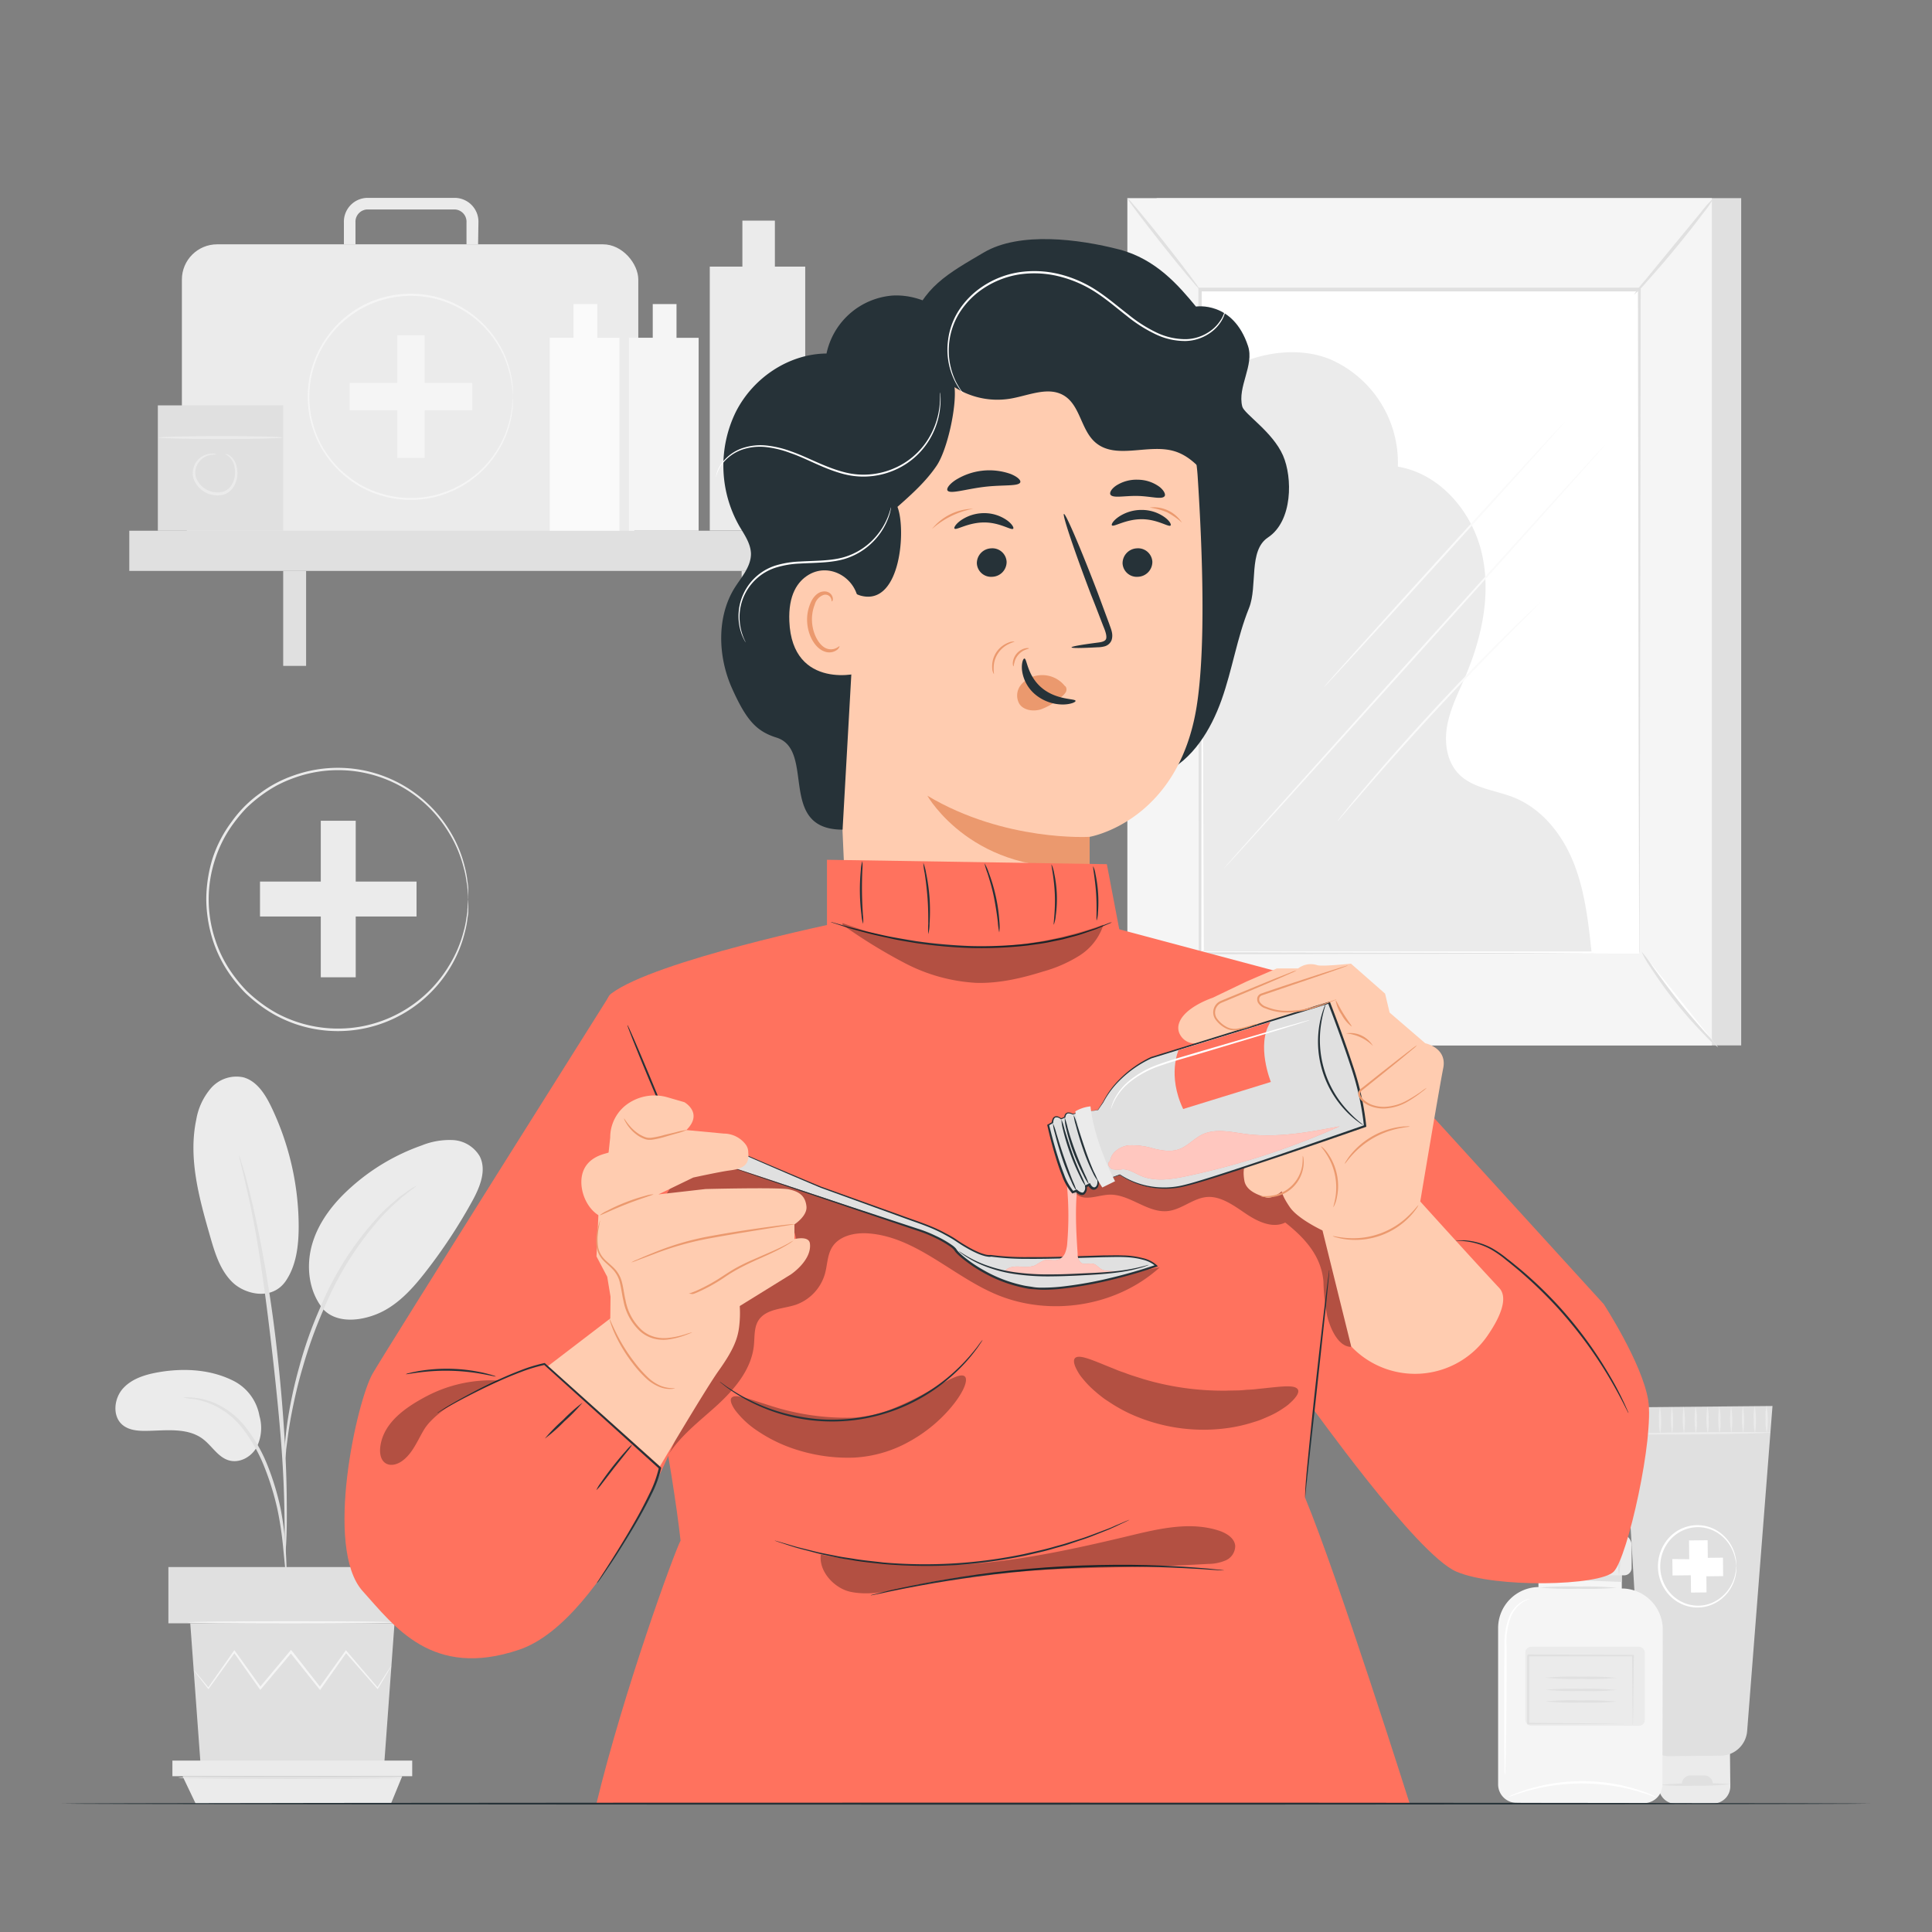 <svg xmlns="http://www.w3.org/2000/svg" viewBox="0 0 500 500"><rect x="0" y="0" width="500" height="500" fill="#808080" stroke="none"/><g id="freepik--background-complete--inject-18"><path d="M60.54,357.42c-5.85-3-12.73-3.41-19.21-2.34-3.49.58-7.12,1.62-9.49,4.24s-2.83,7.22-.1,9.47c1.62,1.34,3.88,1.54,6,1.52,5.08-.06,10.71-.95,14.77,2.1,2.32,1.75,3.86,4.64,6.62,5.5s5.77-.76,7.2-3.2a11.16,11.16,0,0,0,.82-8.25A12.61,12.61,0,0,0,60.54,357.42Z" style="fill:#ebebeb"></path><path d="M73.92,331.57c-3.57,5.11-10.52,3.42-13.74.3s-4.58-7.63-5.81-11.93c-2.83-9.84-5.69-20.16-3.58-30.17a16.77,16.77,0,0,1,3.85-8.2,8.75,8.75,0,0,1,8.3-2.77c3.5.93,5.68,4.36,7.25,7.62a72,72,0,0,1,7.11,30.86c0,5-.57,10.19-3.38,14.29" style="fill:#ebebeb"></path><path d="M83.73,338.9c-3.88-4.61-4.61-11.32-2.89-17.09S86.47,311.13,91,307.13a54.42,54.42,0,0,1,18.13-10.69,19.24,19.24,0,0,1,8.15-1.39,8.58,8.58,0,0,1,6.84,4.14c1.9,3.64.08,8.05-1.9,11.65A137.71,137.71,0,0,1,110.27,329c-3.56,4.6-7.65,9.14-13.09,11.22s-11.08,1.83-14-1.94" style="fill:#ebebeb"></path><path d="M74.16,408.55a12,12,0,0,1-.32-2.32q-.24-2.53-.62-6.33a90,90,0,0,0-1.42-9.28,72.07,72.07,0,0,0-3.37-10.95,40.67,40.67,0,0,0-5.6-9.92,20.78,20.78,0,0,0-7.07-5.87,19.79,19.79,0,0,0-6-1.86,11.7,11.7,0,0,1-2.3-.33,10.42,10.42,0,0,1,2.35,0,18,18,0,0,1,6.21,1.62,20.8,20.8,0,0,1,7.46,5.93,39.82,39.82,0,0,1,5.8,10.11,68.43,68.43,0,0,1,3.35,11.13,78.9,78.9,0,0,1,1.23,9.4c.2,2.69.28,4.87.31,6.37A9.94,9.94,0,0,1,74.16,408.55Z" style="fill:#e0e0e0"></path><path d="M73.73,403.68a3.71,3.71,0,0,1-.06-1.07v-3.08c0-2.67,0-6.54-.13-11.31-.24-9.54-1.06-19.81-2.65-34.29-1.5-13.62-3.52-29.46-5.65-39.76-.45-2.35-.91-4.45-1.35-6.3s-.76-3.45-1.1-4.74l-.72-3a5.05,5.05,0,0,1-.19-1.06,4.81,4.81,0,0,1,.38,1l.89,3c.4,1.28.8,2.86,1.26,4.7s1,3.95,1.49,6.29a347.38,347.38,0,0,1,5.94,36.89c1.59,14.51,2.31,27.72,2.37,37.29.06,4.78,0,8.66-.16,11.33-.08,1.25-.14,2.27-.19,3.07A5.27,5.27,0,0,1,73.73,403.68Z" style="fill:#e0e0e0"></path><path d="M73.66,378.2a21.84,21.84,0,0,1,0-3.21,86.85,86.85,0,0,1,1-8.71,116.5,116.5,0,0,1,2.83-12.69,104.55,104.55,0,0,1,5.31-15,80,80,0,0,1,15.58-24.26,42.2,42.2,0,0,1,3.66-3.41c.57-.47,1.06-1,1.57-1.32l1.42-1a19.17,19.17,0,0,1,2.71-1.73c.15.2-3.84,2.55-8.87,7.91A84,84,0,0,0,83.69,339a117,117,0,0,0-5.34,14.87c-1.39,4.67-2.31,8.95-3,12.56s-1,6.58-1.28,8.63A19.32,19.32,0,0,1,73.66,378.2Z" style="fill:#e0e0e0"></path><polygon points="102.1 420.11 99.4 457.05 51.94 457.05 49.24 420.11 102.1 420.11" style="fill:#e0e0e0"></polygon><rect x="43.58" y="405.55" width="63.1" height="14.56" style="fill:#e0e0e0"></rect><polygon points="106.68 455.64 106.68 459.68 103.72 459.68 44.62 459.68 44.62 455.64 106.68 455.64" style="fill:#ebebeb"></polygon><polygon points="101.18 466.78 104.09 459.68 47.25 459.68 50.64 466.78 101.18 466.78" style="fill:#ebebeb"></polygon><path d="M50.12,432.18a1.66,1.66,0,0,0,.22.34l.71.94L53.82,437l.12.16.12-.17,6.79-9.39h-.39l6.69,9.47.21.3.23-.28,7.93-9.44h-.45l.43.55,7.1,8.89.23.3.22-.31,6.69-9.47-.39,0L97.59,437l.15.17.11-.19,2.58-4.33.66-1.16a1.92,1.92,0,0,0,.21-.41s-.11.12-.28.36l-.73,1.12-2.71,4.25.26,0c-2.12-2.47-4.87-5.7-8.11-9.5l-.21-.24-.18.26-6.75,9.42H83L76,427.82l-.44-.54L75.3,427l-.23.28-7.91,9.46h.45l-6.76-9.42-.2-.28-.19.28-6.65,9.5h.24l-2.87-3.45-.77-.89C50.23,432.27,50.13,432.17,50.12,432.18Z" style="fill:#f5f5f5"></path><path d="M48.58,419.86c0,.17,11.89.3,26.56.3s26.56-.13,26.56-.3-11.89-.29-26.56-.29S48.58,419.7,48.58,419.86Z" style="fill:#f5f5f5"></path><path d="M46.18,460.07c0,.17,12.93.3,28.87.3s28.87-.13,28.87-.3-12.93-.29-28.87-.29S46.18,459.91,46.18,460.07Z" style="fill:#e0e0e0"></path><rect x="299.34" y="51.28" width="151.28" height="219.27" style="fill:#e0e0e0"></rect><rect x="291.76" y="51.28" width="151.28" height="219.27" style="fill:#f5f5f5"></rect><rect x="310.55" y="75.03" width="113.69" height="171.77" style="fill:#fff"></rect><path d="M424.24,246.8s0-.29,0-.84,0-1.37,0-2.43c0-2.16,0-5.32-.05-9.43,0-8.23-.06-20.22-.1-35.38-.05-30.29-.11-73.18-.19-123.69l.38.38-113.67,0h0L311,75c0,64.8-.06,124.55-.09,171.77l-.33-.33,82.75.18,22.87.08,6,0,2.07,0s-.67,0-2,0l-5.93,0-22.79.09-83,.17h-.32v-.33c0-47.22-.06-107-.09-171.77v-.41h.43l113.67,0h.38V75c-.08,50.61-.14,93.59-.19,123.94,0,15.12-.08,27.08-.1,35.3,0,4.07,0,7.2,0,9.34q0,1.56,0,2.4C424.26,246.54,424.24,246.8,424.24,246.8Z" style="fill:#e0e0e0"></path><path d="M443.46,51.28a25.89,25.89,0,0,1-2.7,3.92c-1.75,2.35-4.25,5.55-7.09,9s-5.51,6.52-7.48,8.7a26,26,0,0,1-3.33,3.39,28.32,28.32,0,0,1,2.89-3.77L433,63.68l7.28-8.84A28.17,28.17,0,0,1,443.46,51.28Z" style="fill:#e0e0e0"></path><path d="M424.82,246.25a141,141,0,0,0,19.83,24.8" style="fill:#fff"></path><path d="M444.65,271.05a22.65,22.65,0,0,1-3.46-3.15,111.36,111.36,0,0,1-7.48-8.43,109,109,0,0,1-6.58-9.16,23.09,23.09,0,0,1-2.31-4.06,31.33,31.33,0,0,1,2.79,3.74c1.67,2.34,4,5.54,6.74,9s5.35,6.41,7.27,8.55A32.55,32.55,0,0,1,444.65,271.05Z" style="fill:#e0e0e0"></path><path d="M291.74,270.38l19.81-24.45" style="fill:#fff"></path><path d="M311.55,245.93c.18.14-4.11,5.73-9.58,12.48s-10.06,12.11-10.23,12,4.11-5.73,9.59-12.49S311.38,245.79,311.55,245.93Z" style="fill:#e0e0e0"></path><path d="M291.76,51.28c.18-.14,4.48,5,9.62,11.5s9.15,11.87,9,12-4.48-5-9.62-11.5S291.58,51.42,291.76,51.28Z" style="fill:#e0e0e0"></path><path d="M311,100.9c7.89-8.51,22.77-12.35,33.45-7.83a29.19,29.19,0,0,1,17.31,27.7c10.83,1.79,19.17,11.56,21.69,22.24s.06,22-4.24,32.1c-1.76,4.12-3.83,8.16-4.66,12.56s-.17,9.36,2.93,12.59c3.7,3.84,9.61,4.2,14.54,6.22,7.22,3,12.4,9.64,15.27,16.9s3.75,15.11,4.59,22.87H311.55Z" style="fill:#ebebeb"></path><path d="M316.73,224.78c-.11-.09,21.93-24.77,49.22-55.1s49.51-54.86,49.62-54.76S393.64,139.68,366.34,170,316.84,224.88,316.73,224.78Z" style="fill:#fafafa"></path><path d="M405.07,109.05c.1.09-13.78,15.56-31,34.53s-31.28,34.29-31.39,34.19,13.77-15.56,31-34.54S405,109,405.07,109.05Z" style="fill:#fafafa"></path><path d="M398.71,155.76a3.91,3.91,0,0,1-.53.59L396.6,158l-5.84,5.88c-4.93,5-11.67,11.89-18.93,19.72s-13.66,15.07-18.24,20.36l-5.42,6.27-1.48,1.7a5.48,5.48,0,0,1-.54.57,6,6,0,0,1,.46-.64l1.41-1.76c1.23-1.52,3-3.71,5.29-6.38,4.51-5.35,10.88-12.64,18.14-20.47s14.05-14.73,19.05-19.63c2.49-2.46,4.53-4.42,6-5.76l1.65-1.54A5.86,5.86,0,0,1,398.71,155.76Z" style="fill:#fafafa"></path><path d="M123.73,63.23h-3V57.55a3.17,3.17,0,0,0-3-3.34H95a3.17,3.17,0,0,0-3,3.34v5.68H89V57.55a6.17,6.17,0,0,1,6-6.34h22.82a6.17,6.17,0,0,1,6,6.34Z" style="fill:#ebebeb"></path><rect x="47.07" y="63.23" width="118.12" height="78.98" rx="9.13" style="fill:#ebebeb"></rect><rect x="102.82" y="86.77" width="7.08" height="31.74" style="fill:#f5f5f5"></rect><rect x="102.82" y="86.77" width="7.08" height="31.74" transform="translate(3.72 209) rotate(-90)" style="fill:#f5f5f5"></rect><path d="M132.72,102.72a3.83,3.83,0,0,1-.05-.43c0-.31,0-.72-.09-1.25q0-.42-.06-.93c0-.34-.11-.7-.17-1.1a19.24,19.24,0,0,0-.56-2.73,25.15,25.15,0,0,0-2.94-7A26.41,26.41,0,0,0,111.1,77a26.35,26.35,0,0,0-13.76,1.16,23.72,23.72,0,0,0-6.63,3.57,29.33,29.33,0,0,0-3,2.52,30.12,30.12,0,0,0-2.57,3,25.73,25.73,0,0,0-3.74,7.21,26,26,0,0,0,0,16.53,25.21,25.21,0,0,0,3.74,7.21,29.05,29.05,0,0,0,2.57,3,28.37,28.37,0,0,0,3,2.53,24.42,24.42,0,0,0,6.63,3.57,26.37,26.37,0,0,0,13.77,1.15,26.45,26.45,0,0,0,17.74-12.33,25.19,25.19,0,0,0,2.94-7,19.13,19.13,0,0,0,.56-2.72c.06-.4.14-.77.17-1.11s0-.64.06-.92c0-.53.07-.94.09-1.25a3.43,3.43,0,0,1,.05-.43,1.73,1.73,0,0,1,0,.43c0,.31,0,.73,0,1.26q0,.42,0,.93c0,.34-.09.71-.15,1.11a17.51,17.51,0,0,1-.51,2.75,25,25,0,0,1-2.88,7.11,26.66,26.66,0,0,1-17.93,12.63,26.72,26.72,0,0,1-14-1.13,24.28,24.28,0,0,1-6.77-3.62,29.52,29.52,0,0,1-3-2.58,29,29,0,0,1-2.63-3.09,26.22,26.22,0,0,1-3.83-7.37,26.47,26.47,0,0,1,0-16.87,26,26,0,0,1,3.83-7.36,30.29,30.29,0,0,1,2.63-3.1,29.23,29.23,0,0,1,3-2.57,24.67,24.67,0,0,1,6.77-3.63,26.82,26.82,0,0,1,14-1.12,26.66,26.66,0,0,1,17.93,12.63,25,25,0,0,1,2.88,7.1,17.62,17.62,0,0,1,.51,2.76c.06.4.12.77.15,1.11s0,.65,0,.93c0,.53,0,1,0,1.26A1.78,1.78,0,0,1,132.72,102.72Z" style="fill:#f5f5f5"></path><path d="M200.54,69V57.1h-8.41V69h-8.44v68.31h24.7V69Z" style="fill:#ebebeb"></path><rect x="33.46" y="137.35" width="203.77" height="10.4" style="fill:#e0e0e0"></rect><rect x="73.29" y="147.75" width="5.93" height="24.58" style="fill:#e0e0e0"></rect><rect x="191.94" y="147.75" width="5.93" height="24.58" style="fill:#e0e0e0"></rect><path d="M154.58,87.42V78.69h-6.15v8.73h-6.17v49.93h18.06V87.42Z" style="fill:#fafafa"></path><path d="M175.08,87.42V78.69h-6.15v8.73h-6.17v49.93h18.05V87.42Z" style="fill:#f5f5f5"></path><rect x="40.85" y="104.91" width="32.44" height="32.44" style="fill:#e0e0e0"></rect><path d="M73.13,113.24c0,.21-7.16.38-16,.38s-16-.17-16-.38,7.16-.37,16-.37S73.13,113,73.13,113.24Z" style="fill:#ebebeb"></path><path d="M58.3,117.52s.12,0,.33,0a2.79,2.79,0,0,1,.86.41,4.61,4.61,0,0,1,1.78,3,6.77,6.77,0,0,1-.83,5.09A4.7,4.7,0,0,1,57.91,128,6.56,6.56,0,0,1,50,123.61a5.18,5.18,0,0,1,1.52-4.91,5.09,5.09,0,0,1,3.23-1.3,2.21,2.21,0,0,1,1.26.2c0,.07-.46,0-1.24.09a5.09,5.09,0,0,0-2.88,1.4,4.66,4.66,0,0,0-1.21,4.37,5.93,5.93,0,0,0,7,3.8,4.06,4.06,0,0,0,2.16-1.59,6.46,6.46,0,0,0,.89-4.61,4.63,4.63,0,0,0-1.43-2.85C58.72,117.72,58.27,117.6,58.3,117.52Z" style="fill:#ebebeb"></path><path d="M429.28,451.29h18.5a0,0,0,0,1,0,0v11a4.45,4.45,0,0,1-4.45,4.45h-9.61a4.45,4.45,0,0,1-4.45-4.45v-11A0,0,0,0,1,429.28,451.29Z" transform="matrix(1, -0.01, 0.01, 1, -4.6, 4.44)" style="fill:#ebebeb"></path><path d="M448,461.75a79.22,79.22,0,0,1-9.26.38,74.22,74.22,0,0,1-9.27-.2,77.88,77.88,0,0,1,9.26-.37A73.2,73.2,0,0,1,448,461.75Z" style="fill:#e0e0e0"></path><path d="M435.28,461.75h0a2.19,2.19,0,0,1,2.13-2.26l3.7,0a2.19,2.19,0,0,1,2.17,2.22h0Z" style="fill:#e0e0e0"></path><path d="M420.12,364.23l5.05,83.63A6.92,6.92,0,0,0,432,454.5l13.46-.13a6.92,6.92,0,0,0,6.71-6.5l6.55-84Z" style="fill:#e0e0e0"></path><path d="M458.23,370.74c0,.16-8.43.37-18.83.48s-18.84.06-18.84-.1,8.43-.37,18.83-.47S458.23,370.59,458.23,370.74Z" style="fill:#ebebeb"></path><path d="M423.56,371.17a10.89,10.89,0,0,1-.32-3.49,10.78,10.78,0,0,1,.25-3.49,21.51,21.51,0,0,1,.07,7Z" style="fill:#ebebeb"></path><path d="M426.62,371.14a10.89,10.89,0,0,1-.32-3.49,10.78,10.78,0,0,1,.25-3.49,21.51,21.51,0,0,1,.07,7Z" style="fill:#ebebeb"></path><path d="M429.68,371.11a11.24,11.24,0,0,1-.32-3.49,11.12,11.12,0,0,1,.25-3.49,21.51,21.51,0,0,1,.07,7Z" style="fill:#ebebeb"></path><path d="M432.75,371.07a21.45,21.45,0,0,1-.07-7,21.45,21.45,0,0,1,.07,7Z" style="fill:#ebebeb"></path><path d="M435.81,371a21.45,21.45,0,0,1-.07-7,21.45,21.45,0,0,1,.07,7Z" style="fill:#ebebeb"></path><path d="M438.88,371a21.51,21.51,0,0,1-.07-7,11.24,11.24,0,0,1,.32,3.49A11.12,11.12,0,0,1,438.88,371Z" style="fill:#ebebeb"></path><path d="M441.94,371a21.51,21.51,0,0,1-.07-7,10.89,10.89,0,0,1,.32,3.49A10.78,10.78,0,0,1,441.94,371Z" style="fill:#ebebeb"></path><path d="M445,371a21.51,21.51,0,0,1-.07-7,10.89,10.89,0,0,1,.32,3.49A10.78,10.78,0,0,1,445,371Z" style="fill:#ebebeb"></path><path d="M448.07,370.92a21.51,21.51,0,0,1-.07-7,21.51,21.51,0,0,1,.07,7Z" style="fill:#ebebeb"></path><path d="M451.13,370.89a21.51,21.51,0,0,1-.07-7,21.51,21.51,0,0,1,.07,7Z" style="fill:#ebebeb"></path><path d="M454.2,370.86a10.89,10.89,0,0,1-.32-3.49,10.78,10.78,0,0,1,.25-3.49,21.51,21.51,0,0,1,.07,7Z" style="fill:#ebebeb"></path><path d="M457.26,370.83a10.89,10.89,0,0,1-.32-3.49,10.78,10.78,0,0,1,.25-3.49,21.51,21.51,0,0,1,.07,7Z" style="fill:#ebebeb"></path><polygon points="437.17 403.52 437.12 398.66 441.93 398.61 441.98 403.16 445.9 403.12 445.95 407.9 441.61 407.95 441.65 412.11 437.63 412.15 437.58 407.68 432.85 407.73 432.8 403.49 437.17 403.52" style="fill:#fff"></polygon><path d="M449.37,405.29c-.07,0,0-.91-.44-2.47a10.43,10.43,0,0,0-3.64-5.55,9.57,9.57,0,0,0-4.18-1.89,9.42,9.42,0,0,0-5.2.53,9.76,9.76,0,0,0-4.47,3.64,10.48,10.48,0,0,0,.12,11.83,9.7,9.7,0,0,0,4.54,3.55,9.4,9.4,0,0,0,5.21.43,9.63,9.63,0,0,0,4.14-2,10.37,10.37,0,0,0,3.53-5.62c.37-1.57.32-2.48.39-2.47a2.62,2.62,0,0,1,0,.65,9,9,0,0,1-.2,1.87,10.46,10.46,0,0,1-3.49,5.88,10,10,0,0,1-4.3,2.13,9.87,9.87,0,0,1-5.5-.4,10.2,10.2,0,0,1-4.81-3.72,11,11,0,0,1-.12-12.46,10.16,10.16,0,0,1,4.73-3.82,9.81,9.81,0,0,1,9.83,1.53,10.47,10.47,0,0,1,3.61,5.82,8.75,8.75,0,0,1,.24,1.86A3.45,3.45,0,0,1,449.37,405.29Z" style="fill:#fff"></path><path d="M387.71,421.31c0,12.06,0,31.54,0,40.48a4.79,4.79,0,0,0,4.78,4.79l32.94.07a4.79,4.79,0,0,0,4.8-4.77l.09-40.13a10.62,10.62,0,0,0-10.6-10.65h0l0-5.9-21.57-.06,0,5.59H398A10.62,10.62,0,0,0,387.71,421.31Z" style="fill:#f5f5f5"></path><polygon points="398.12 405.9 398.12 408.58 419.69 409.4 419.7 405.95 398.12 405.9" style="fill:#e0e0e0"></polygon><path d="M398.65,396.94h20.63a3,3,0,0,1,3,3v5.79a1.93,1.93,0,0,1-1.93,1.93H397.59a1.93,1.93,0,0,1-1.93-1.93v-5.79A3,3,0,0,1,398.65,396.94Z" transform="translate(0.97 -0.99) rotate(0.14)" style="fill:#ebebeb"></path><path d="M399.05,407.66a24.77,24.77,0,0,1-.27-5.33,25.14,25.14,0,0,1,.3-5.33,26.49,26.49,0,0,1,.27,5.33A25.06,25.06,0,0,1,399.05,407.66Z" style="fill:#e0e0e0"></path><path d="M401.89,407.67a25.64,25.64,0,0,1-.27-5.33,25.14,25.14,0,0,1,.3-5.33,25.64,25.64,0,0,1,.27,5.33A25.14,25.14,0,0,1,401.89,407.67Z" style="fill:#e0e0e0"></path><path d="M404.74,407.68a49.13,49.13,0,0,1,0-10.66,24.77,24.77,0,0,1,.27,5.33A26.42,26.42,0,0,1,404.74,407.68Z" style="fill:#e0e0e0"></path><path d="M407.58,407.68a24.77,24.77,0,0,1-.27-5.33,25.58,25.58,0,0,1,.29-5.33,24.84,24.84,0,0,1,.27,5.33A25.5,25.5,0,0,1,407.58,407.68Z" style="fill:#e0e0e0"></path><path d="M410.42,407.69a24.84,24.84,0,0,1-.27-5.33,25.14,25.14,0,0,1,.3-5.33,26.49,26.49,0,0,1,.27,5.33A25.14,25.14,0,0,1,410.42,407.69Z" style="fill:#e0e0e0"></path><path d="M413.26,407.7a26.49,26.49,0,0,1-.27-5.33,25.06,25.06,0,0,1,.3-5.33,24.77,24.77,0,0,1,.27,5.33A25.14,25.14,0,0,1,413.26,407.7Z" style="fill:#e0e0e0"></path><path d="M416.11,407.7a24.77,24.77,0,0,1-.27-5.33,25.58,25.58,0,0,1,.29-5.33,24.9,24.9,0,0,1,.27,5.34A25.44,25.44,0,0,1,416.11,407.7Z" style="fill:#e0e0e0"></path><path d="M419,407.71a24.84,24.84,0,0,1-.27-5.33,25.14,25.14,0,0,1,.3-5.33,26.49,26.49,0,0,1,.27,5.33A25.06,25.06,0,0,1,419,407.71Z" style="fill:#e0e0e0"></path><rect x="393.7" y="427.17" width="30.91" height="20.45" rx="1.48" transform="matrix(1, 0, 0, 1, 1.06, -0.99)" style="fill:#ebebeb"></rect><path d="M422.52,446.25a1.44,1.44,0,0,1,0-.34c0-.26,0-.57,0-1,0-.87,0-2.07-.05-3.58,0-3.13-.05-7.52-.08-12.87l.22.22H395.47c-.07.06.53-.54.28-.28h0v4.66c0,1.53,0,3,0,4.53,0,3,0,5.83,0,8.54l-.25-.26,19.44.18,5.6.08,1.51,0,.54,0a2.76,2.76,0,0,1-.48,0l-1.46,0-5.54.05-19.62.08h-.26v-.26c0-2.72,0-5.58,0-8.54V433.1c0-.76,0-1.54,0-2.32v-2.33h0l.29-.29,27.09.12h.23v.22c-.07,5.4-.12,9.85-.15,13,0,1.49-.05,2.67-.07,3.53,0,.37,0,.67,0,.91A.87.87,0,0,1,422.52,446.25Z" style="fill:#e0e0e0"></path><path d="M418.36,434.23a72.81,72.81,0,0,1-9.21.26,74.42,74.42,0,0,1-9.21-.3,75,75,0,0,1,9.21-.26A77,77,0,0,1,418.36,434.23Z" style="fill:#e0e0e0"></path><path d="M418.35,437.36a72.69,72.69,0,0,1-9.21.26,74.32,74.32,0,0,1-9.2-.3,74.77,74.77,0,0,1,9.2-.26A76.84,76.84,0,0,1,418.35,437.36Z" style="fill:#e0e0e0"></path><path d="M418.34,440.37a74.88,74.88,0,0,1-9.21.26,76.74,76.74,0,0,1-9.2-.3,72.57,72.57,0,0,1,9.21-.26A74.32,74.32,0,0,1,418.34,440.37Z" style="fill:#e0e0e0"></path><path d="M418.45,410.91a89.17,89.17,0,0,1-10.05.26,86.86,86.86,0,0,1-10-.31,92.1,92.1,0,0,1,10.05-.26A89.79,89.79,0,0,1,418.45,410.91Z" style="fill:#e0e0e0"></path><path d="M389.46,459.47a11,11,0,0,1-.1-1.9c0-1.31,0-3.06-.07-5.17,0-4.38,0-10.42,0-17.09,0-3.33.05-6.5.08-9.41a18.75,18.75,0,0,1,1.26-7.61,8.3,8.3,0,0,1,3.43-3.89,5.58,5.58,0,0,1,1.32-.53,1.41,1.41,0,0,1,.49-.07,12.18,12.18,0,0,0-1.7.79,8.42,8.42,0,0,0-3.17,3.87,18.76,18.76,0,0,0-1.11,7.45c0,2.9,0,6.07,0,9.4,0,6.68-.1,12.72-.18,17.09,0,2.11-.08,3.86-.11,5.17A12,12,0,0,1,389.46,459.47Z" style="fill:#fff"></path><path d="M428.68,465.13a7.72,7.72,0,0,1-1.48-.46c-.47-.18-1-.38-1.72-.58s-1.43-.47-2.29-.68a52.94,52.94,0,0,0-6.09-1.28,56.84,56.84,0,0,0-7.58-.58,55.75,55.75,0,0,0-7.59.54,52.81,52.81,0,0,0-6.09,1.26c-.87.2-1.63.47-2.3.67s-1.25.39-1.72.56a7.72,7.72,0,0,1-1.48.46,7.71,7.71,0,0,1,1.4-.66c.46-.2,1-.44,1.7-.66s1.42-.53,2.29-.76a49.53,49.53,0,0,1,6.12-1.39,48.46,48.46,0,0,1,15.33,0A45.44,45.44,0,0,1,423.3,463c.86.23,1.62.53,2.29.76s1.23.47,1.69.67A8.6,8.6,0,0,1,428.68,465.13Z" style="fill:#fff"></path><rect x="83.02" y="212.41" width="9.04" height="40.51" style="fill:#ebebeb"></rect><rect x="83.02" y="212.41" width="9.04" height="40.51" transform="translate(-145.12 320.21) rotate(-90)" style="fill:#ebebeb"></rect><path d="M121.19,232.76a2.83,2.83,0,0,1-.07-.54c0-.4-.06-.93-.11-1.6,0-.36-.05-.75-.08-1.18s-.14-.9-.22-1.41a24.19,24.19,0,0,0-.71-3.48,32.21,32.21,0,0,0-3.76-8.93A33.45,33.45,0,0,0,76,201.36a34.2,34.2,0,0,0-4.36,1.92,35.14,35.14,0,0,0-4.1,2.63,38.2,38.2,0,0,0-3.79,3.22A39.44,39.44,0,0,0,60.51,213a32.26,32.26,0,0,0-4.78,9.21,33.15,33.15,0,0,0,0,21.08,32.26,32.26,0,0,0,4.78,9.21,38.31,38.31,0,0,0,3.27,3.88,37.09,37.09,0,0,0,3.79,3.22,35.23,35.23,0,0,0,4.1,2.64A34.2,34.2,0,0,0,76,264.17a33.62,33.62,0,0,0,17.57,1.47,33.67,33.67,0,0,0,22.64-15.74A32.09,32.09,0,0,0,120,241a24.35,24.35,0,0,0,.71-3.47c.08-.51.17-1,.22-1.41s0-.83.08-1.18c0-.68.08-1.21.11-1.6a3.06,3.06,0,0,1,.07-.55,4.64,4.64,0,0,1,0,.55c0,.4,0,.93,0,1.61,0,.36,0,.75,0,1.19s-.12.9-.19,1.42a24.17,24.17,0,0,1-.65,3.51,32.45,32.45,0,0,1-3.68,9.07,33.91,33.91,0,0,1-40.78,14.68,35.68,35.68,0,0,1-4.46-2,34.4,34.4,0,0,1-4.18-2.68,38.7,38.7,0,0,1-3.88-3.28,39.9,39.9,0,0,1-3.35-3.95,33.08,33.08,0,0,1-4.88-9.4,36,36,0,0,1-1.76-10.77A36.63,36.63,0,0,1,55.06,222,32.91,32.91,0,0,1,60,212.6a31,31,0,0,1,7.22-7.24,31.48,31.48,0,0,1,8.64-4.62,34.11,34.11,0,0,1,17.9-1.44,34,34,0,0,1,22.88,16.12,32.28,32.28,0,0,1,3.68,9.06,24,24,0,0,1,.65,3.52c.07.51.15,1,.19,1.42s0,.83,0,1.19c0,.68,0,1.21,0,1.61A4.38,4.38,0,0,1,121.19,232.76Z" style="fill:#ebebeb"></path></g><g id="freepik--Character--inject-18"><path d="M301.14,200.12c7.51-3.48,12.21-11.17,15-19s4-16.08,7.11-23.77c2.28-5.72-.23-14.86,4.91-18.26,6.43-4.26,6.36-15.57,3.88-21.21-2.7-6.15-10-10.71-10.54-12.66-1.31-5.11,3.14-10.65,1.49-15.66-3.88-11.77-13.48-10.22-13.48-10.22-4.37-5.3-10.28-12.29-19.88-14.78-10.4-2.69-25.73-4.68-35,.77s-16.06,9.09-19.05,19.41" style="fill:#263238"></path><path d="M281.65,253.25c.38-26.78.35-36.83.36-36.68,0,0,23-3.87,27.71-33.91,2.34-14.94,1.53-39.43.23-59.44-1.18-18-13.16-40.09-31.11-38.15l-56,14.29a10.56,10.56,0,0,0-9.43,10.73h0l6.3,142.65" style="fill:#ffccb0"></path><path d="M298.23,145.38a3.86,3.86,0,0,1-3.71,3.89,3.68,3.68,0,0,1-4-3.46,3.87,3.87,0,0,1,3.7-3.9A3.7,3.7,0,0,1,298.23,145.38Z" style="fill:#263238"></path><path d="M302.94,136c-.48.5-3.4-1.65-7.54-1.63s-7.18,2.1-7.63,1.59c-.22-.22.26-1.13,1.58-2.09a10.53,10.53,0,0,1,6.11-1.9,10.14,10.14,0,0,1,6,1.92C302.74,134.84,303.17,135.75,302.94,136Z" style="fill:#263238"></path><path d="M260.51,145.38a3.84,3.84,0,0,1-3.7,3.89,3.68,3.68,0,0,1-4-3.46,3.85,3.85,0,0,1,3.7-3.9A3.69,3.69,0,0,1,260.51,145.38Z" style="fill:#263238"></path><path d="M262.21,136.83c-.48.51-3.41-1.64-7.55-1.62s-7.18,2.09-7.63,1.59c-.22-.23.26-1.13,1.59-2.1a10.61,10.61,0,0,1,6.1-1.9,10.18,10.18,0,0,1,6,1.93C262,135.7,262.44,136.61,262.21,136.83Z" style="fill:#263238"></path><path d="M277.31,167.54c0-.24,2.56-.69,6.73-1.23,1.06-.12,2.06-.33,2.24-1.05s-.2-1.91-.72-3.14c-1-2.55-2-5.24-3.14-8.05-4.37-11.46-7.54-20.89-7.08-21.06s4.38,9,8.76,20.44q1.57,4.25,3,8.1c.4,1.21,1.1,2.57.56,4.16a2.67,2.67,0,0,1-1.74,1.55,6.91,6.91,0,0,1-1.79.25C279.94,167.75,277.33,167.77,277.31,167.54Z" style="fill:#263238"></path><path d="M282,216.57s-21.92,1.35-42-10.64c0,0,11.92,21.1,42,18.23Z" style="fill:#eb996e"></path><path d="M275.58,177.53a7.45,7.45,0,0,0-6.7-2.76,6.84,6.84,0,0,0-4.7,2.53,4.33,4.33,0,0,0-.32,4.94c1.12,1.58,3.46,1.93,5.44,1.37a15.81,15.81,0,0,0,5.29-3.18,4.71,4.71,0,0,0,1.18-1.22,1.39,1.39,0,0,0,0-1.55" style="fill:#eb996e"></path><path d="M265.12,170.43c.68,0,.7,4.46,4.55,7.64s8.65,2.68,8.68,3.31c.07.28-1.06.88-3.08.94a11.21,11.21,0,0,1-7.25-2.51,9.77,9.77,0,0,1-3.53-6.41C264.32,171.52,264.82,170.4,265.12,170.43Z" style="fill:#263238"></path><path d="M264.05,124.81c-.4,1.12-4.54.6-9.4,1.2s-8.79,1.93-9.44.92c-.29-.49.39-1.55,2-2.64a16.47,16.47,0,0,1,14.36-1.62C263.33,123.39,264.23,124.27,264.05,124.81Z" style="fill:#263238"></path><path d="M301.39,128.42c-.73.94-3.58,0-7-.07s-6.34.65-7-.33c-.29-.48.16-1.43,1.43-2.32a9.68,9.68,0,0,1,5.7-1.55,9.55,9.55,0,0,1,5.6,1.88C301.31,127,301.71,128,301.39,128.42Z" style="fill:#263238"></path><path d="M237.58,82.82a20.54,20.54,0,0,0,24.24,20.29c4.59-.84,9.61-3.16,13.58-.71,4.18,2.57,4.35,8.86,8.06,12.08,5.29,4.6,13.71.28,20.43,2.28,5.19,1.54,8.43,6.5,11.88,10.67s8.61,8.14,13.8,6.6c-.33-4.66-.67-9.38-2.06-13.85s-3.94-8.72-7.86-11.28c-2.15-1.4-4.64-2.25-6.64-3.86-4.3-3.48-5.3-9.53-8-14.39a22.54,22.54,0,0,0-17.16-11.38c-5.9-.6-12,1.17-17.75-.28-4.26-1.07-8-3.84-12.29-4.66-8.4-1.59-16.2,4.44-22.29,10.44" style="fill:#263238"></path><path d="M264.46,94.78C260.69,93.7,253,91.26,251,88c-4.39-7.1-12.12-11.94-20-11.51a19,19,0,0,0-17.1,15c-9.56.08-18.89,6.08-23.47,15.11a31.66,31.66,0,0,0,.85,29.45c1.33,2.28,3,4.56,3.07,7.26,0,3.34-2.43,6-4.18,8.75-4.75,7.54-4.4,17.89-.72,26.09s6.27,11.1,11.51,12.74c10.24,3.22.06,23.82,17.1,23.82l3.44-61.06a6,6,0,0,0,1.59.59c10.09,2.28,11.42-17.42,9.17-23.06,3.65-3.24,7.34-6.52,10.13-10.64s5.23-15.34,4.64-20.4C250.62,100.36,266.11,95.25,264.46,94.78Z" style="fill:#263238"></path><path d="M222.19,156.15c-.32-6.39-7.28-10.66-12.82-7.45-3,1.75-5.37,5.29-5.09,12.07C205,178.86,223,174.38,223,173.86,223.05,173.54,222.56,163.63,222.19,156.15Z" style="fill:#ffccb0"></path><path d="M217.24,167.23c-.09,0-.31.24-.83.5a3.18,3.18,0,0,1-2.36.15c-1.94-.62-3.67-3.59-3.89-6.85a10.36,10.36,0,0,1,.69-4.55,3.65,3.65,0,0,1,2.28-2.51,1.6,1.6,0,0,1,1.89.78c.26.5.16.87.26.89s.38-.32.2-1.06a2,2,0,0,0-.76-1.1,2.35,2.35,0,0,0-1.76-.39c-1.39.15-2.59,1.49-3.18,2.94a10.79,10.79,0,0,0-.88,5.09c.26,3.64,2.27,7,4.92,7.62a3.37,3.37,0,0,0,2.86-.6C217.22,167.67,217.3,167.26,217.24,167.23Z" style="fill:#eb996e"></path><path d="M317.25,78.59a5.81,5.81,0,0,1,0,1.07,7.51,7.51,0,0,1-.91,3,10.22,10.22,0,0,1-3.3,3.59,11.46,11.46,0,0,1-6.14,2,17.49,17.49,0,0,1-7.67-1.67,36.87,36.87,0,0,1-7.61-4.81c-2.5-1.94-5-4.12-7.86-6a31.15,31.15,0,0,0-9.62-4.23,26.58,26.58,0,0,0-10.47-.5,23.28,23.28,0,0,0-9.07,3.54,21.14,21.14,0,0,0-6.21,6.26,18.49,18.49,0,0,0-.91,18.12,21.08,21.08,0,0,0,2.29,3.43s-.07,0-.19-.19-.32-.35-.54-.59A15.43,15.43,0,0,1,247.3,99a18.24,18.24,0,0,1-1.93-11.06A18.44,18.44,0,0,1,248,80.55a21.54,21.54,0,0,1,6.31-6.43,23.48,23.48,0,0,1,9.26-3.64,26.82,26.82,0,0,1,10.67.49A31.43,31.43,0,0,1,284,75.29c2.89,1.91,5.39,4.11,7.88,6a36.48,36.48,0,0,0,7.49,4.8,17.37,17.37,0,0,0,7.48,1.69,11.19,11.19,0,0,0,6-1.86,10.19,10.19,0,0,0,3.29-3.45,8.19,8.19,0,0,0,1-2.87C317.23,79,317.22,78.59,317.25,78.59Z" style="fill:#fff"></path><path d="M193,166.24a2.52,2.52,0,0,1-.34-.53,12.34,12.34,0,0,1-.73-1.62,13.75,13.75,0,0,1,8.87-17.76,24.87,24.87,0,0,1,6.09-1c4.2-.24,8.23-.14,11.69-1.18a17.3,17.3,0,0,0,7.92-5.09,18,18,0,0,0,3.35-5.48c.54-1.44.69-2.28.75-2.27a2.78,2.78,0,0,1-.1.62,11.6,11.6,0,0,1-.46,1.71,17.09,17.09,0,0,1-3.26,5.66,17.45,17.45,0,0,1-8.06,5.31c-3.56,1.09-7.64,1-11.8,1.24a24.36,24.36,0,0,0-6,1,13.28,13.28,0,0,0-4.87,2.69,13.46,13.46,0,0,0-4.51,8.15,14,14,0,0,0,.54,6.36C192.55,165.48,193,166.21,193,166.24Z" style="fill:#fff"></path><path d="M251.9,131.66a22.3,22.3,0,0,0-10.72,5.26,14,14,0,0,1,10.72-5.26Z" style="fill:#eb996e"></path><path d="M305.9,135.28a19.63,19.63,0,0,0-3.85-2.7,19.42,19.42,0,0,0-4.53-1.23,8.65,8.65,0,0,1,8.38,3.93Z" style="fill:#eb996e"></path><path d="M262.28,172.45c-.06,0-.21-.37-.16-1a4.18,4.18,0,0,1,1-2.31,4.13,4.13,0,0,1,2.13-1.34c.64-.15,1.05-.07,1.05,0s-.38.14-.93.36a4.78,4.78,0,0,0-1.85,1.33,4.65,4.65,0,0,0-1,2C262.35,172.06,262.36,172.44,262.28,172.45Z" style="fill:#eb996e"></path><path d="M257.21,174.45a3.06,3.06,0,0,1-.43-1.62,6.54,6.54,0,0,1,1-3.92,6.61,6.61,0,0,1,3.12-2.57,3.15,3.15,0,0,1,1.65-.3c0,.09-.61.2-1.5.64a6.83,6.83,0,0,0-3.89,6.14C257.13,173.81,257.29,174.42,257.21,174.45Z" style="fill:#eb996e"></path><path d="M185.29,123.52a3.7,3.7,0,0,1,.12-.77,7.31,7.31,0,0,1,.83-2.07,11.17,11.17,0,0,1,6.45-4.87,14.68,14.68,0,0,1,5.66-.51,26.44,26.44,0,0,1,6.34,1.5c4.33,1.5,8.7,4.08,13.76,5.39a19.85,19.85,0,0,0,14.23-1.6,19.29,19.29,0,0,0,8.32-8.35,20.38,20.38,0,0,0,2.21-7.74,21,21,0,0,0,.07-2.21,7.54,7.54,0,0,1,0-.77,3.34,3.34,0,0,1,.1.77,15.23,15.23,0,0,1,0,2.23,19.93,19.93,0,0,1-2.08,7.89A19.47,19.47,0,0,1,232.9,121a20.23,20.23,0,0,1-14.57,1.68c-5.17-1.34-9.53-4-13.81-5.45a26.14,26.14,0,0,0-6.21-1.52,14.32,14.32,0,0,0-5.51.43,11.11,11.11,0,0,0-6.38,4.62A10.16,10.16,0,0,0,185.29,123.52Z" style="fill:#fff"></path><path d="M364.83,466.78S346.24,408,337.76,387.62l4.1-43.13,16.44-68.14-20-22.88-61.53-16.41-59.58,1.65s-47.66,9.85-59,18.42c-8.58,6.5,13.78,104,17.94,141.57-1.81,3.53-14.67,38.82-21.78,68.08Z" style="fill:#FF725E"></path><path d="M173.22,291.29c-.14.06-2.68-5.73-5.67-12.91s-5.33-13.07-5.19-13.13S165,271,168,278.17,173.35,291.24,173.22,291.29Z" style="fill:#263238"></path><path d="M339.69,364.5c-1-1.71,26.76,37.74,37.23,42.24,10,4.3,37.09,3.7,40.71,0s10.51-34.78,8.92-44.39-11.5-24.84-11.5-24.84l-76.34-83.77,1,110.76" style="fill:#FF725E"></path><g style="opacity:0.3"><path d="M171.75,378.66c2.87-5.86,8.27-10,13.13-14.34s9.58-9.66,10.23-16.16c.22-2.21,0-4.63,1.21-6.49,2-3,6.26-2.88,9.64-4a12,12,0,0,0,7.53-8c.64-2.28.6-4.81,1.83-6.84,1.86-3.06,6-3.9,9.53-3.62,12.13.95,21.46,10.82,32.63,15.64,14,6.05,31.4,3.38,42.67-6.86l-17,3.22c-5.94,1.13-12.08,2.25-18,.89-6.8-1.57-12.39-6.23-18.38-9.82-7.32-4.38-15.43-7.23-23.48-10.06l-24.61-8.63c-4.71-1.66-9.65-3.34-14.59-2.64a16.05,16.05,0,0,0-12.78,10.8c4.53,1.5,9.46.76,14.19.11s9.73-1.17,14.12.72,7.72,7.06,5.94,11.49c-2.42,6-11.33,6.07-15.51,11-2.4,2.83-2.83,6.76-3.64,10.38-2.67,12-10.23,22.33-17.6,32.23"></path></g><path d="M187.93,301.56s48.19,16.06,51,17.12c3.34,1.25,7.8,3.58,8.44,4.85s11.6,10.76,24.69,9.92,27.22-5.91,27.22-5.91-1.27-1.69-6.54-2.32-27.23,1.27-36.3-.21c0,0-2,.79-9.26-4.15a44.55,44.55,0,0,0-8.39-4.09c-4.46-1.55-27.25-9.82-27.25-9.82l-26.19-11.27Z" style="fill:#e0e0e0"></path><path d="M187.93,301.56l-.18-.36-.5-1.12-2-4.36-.08-.19.19.08c5.61,2.34,14.95,6.41,27.15,11.5l20.67,7.41c3.72,1.39,7.76,2.56,11.54,4.65,1,.52,1.89,1,2.82,1.65s1.82,1.19,2.77,1.74a27.09,27.09,0,0,0,2.94,1.5,12.56,12.56,0,0,0,1.56.55,3.8,3.8,0,0,0,1.52.17l.09,0h0a67.2,67.2,0,0,0,9.29.56c3.18,0,6.42,0,9.71-.13l10-.31c1.7,0,3.41-.07,5.13,0a21.74,21.74,0,0,1,5.18.69,8.1,8.1,0,0,1,3.67,1.85l.26.27-.38.14c-3.93,1.34-7.86,2.46-11.77,3.4a101.55,101.55,0,0,1-11.7,2.15,44.9,44.9,0,0,1-5.78.39c-1,0-1.92-.11-2.87-.16s-1.88-.27-2.8-.48a36,36,0,0,1-10.22-4,36.47,36.47,0,0,1-4.42-2.94,23,23,0,0,1-2-1.71c-.15-.17-.31-.31-.45-.49l-.21-.3-.16-.23a5,5,0,0,0-.89-.81,27.63,27.63,0,0,0-4.28-2.45,33.62,33.62,0,0,0-4.46-1.77l-16.68-5.64-24-8.16-6.5-2.23-1.69-.59-.56-.21s.21.05.6.18l1.71.55,6.56,2.15,24.11,8L237.56,318a33.37,33.37,0,0,1,4.5,1.78,27.53,27.53,0,0,1,4.36,2.48,5.45,5.45,0,0,1,1,.89l.2.3.17.23c.12.15.27.3.41.45a22.28,22.28,0,0,0,1.94,1.66,34.32,34.32,0,0,0,4.36,2.89,35.39,35.39,0,0,0,10.1,3.93c.9.22,1.83.31,2.75.47s1.87.18,2.81.16a46.36,46.36,0,0,0,5.72-.4,100.36,100.36,0,0,0,11.63-2.14c3.9-.93,7.83-2.06,11.72-3.39l-.12.4A7.66,7.66,0,0,0,295.7,326c-3.32-.92-6.77-.67-10.15-.64l-10,.3c-3.3.09-6.54.16-9.73.13a68.74,68.74,0,0,1-9.37-.58h.13a2.29,2.29,0,0,1-1,0,5.06,5.06,0,0,1-.86-.18,13,13,0,0,1-1.62-.57,28,28,0,0,1-3-1.53c-1-.56-1.89-1.16-2.8-1.76s-1.83-1.12-2.77-1.63c-3.73-2.08-7.73-3.24-11.47-4.65l-20.65-7.49c-12.18-5.14-21.51-9.28-27.08-11.69l.11-.11,1.86,4.38c.2.49.36.86.47,1.14A3.43,3.43,0,0,1,187.93,301.56Z" style="fill:#263238"></path><path d="M289.84,329.06c1.49-.2-3,.14-4.4-.39-.92-.34-1.52-1.32-2.47-1.59s-2.23.33-3.13-.23a2.77,2.77,0,0,1-.94-2.32c-.44-6.27-.79-13.29.21-19.49,0,0-.6-2.5-1.14-2.51s-1.81.85-1.88,3.86a84.59,84.59,0,0,1,.12,15.18,8.6,8.6,0,0,1-.53,2.62,3.18,3.18,0,0,1-1.86,1.84c-1.17.38-2.47-.19-3.65.16a18.12,18.12,0,0,0-2.3,1.31,8.23,8.23,0,0,1-4,.29c-1.36-.08-2.89.07-3.77,1.11C260.08,328.9,270.69,331.61,289.84,329.06Z" style="fill:#FF725E"></path><g style="opacity:0.3"><path d="M278.48,308.93c2.07,2.05,5.49.43,8.4.26,5.4-.32,10.08,4.86,15.44,4.22,3.54-.42,6.45-3.31,10-3.62s6.92,2.15,10,4.24,7,4,10.3,2.36c5.19,4.09,9.37,8.76,9.89,15.35a50,50,0,0,0,1,9c.81,3.18,2.88,7.84,6.17,7.83.1-11.92-.66-23.5-6.37-34a26.45,26.45,0,0,0-10-10.56c-5.88-3.3-13-3.57-19.71-3s-13.4,2-20.15,1.69c-3.15-.14-6.36-.63-9.42.13s-6,3.27-6,6.42"></path></g><path d="M388,333.32c-6.38-6.8-20.44-22.38-20.44-22.38s4.9-29.28,5.95-34.53-4.66-6.42-4.66-6.42l-9.22-7.94-1.17-4.9-8.83-7.76s-7.3.78-8.67.41a5.47,5.47,0,0,0-5,.82h-5.49L322.63,254l-8.79,4.22s-7.4,2.42-8.72,6.65a3.61,3.61,0,0,0,.15,2.65,4.38,4.38,0,0,0,5.32,2.31l21.13-6.53,20.68,27.78L322.1,302s-.52.86-.06,3.54,3.62,3.74,5.49,4.32,4.2-1.56,4.2-1.56,0,1.09,2.1,4.14,8.43,6,8.43,6l7.43,30s.24.27.71.73a22.77,22.77,0,0,0,34.83-3.89C388.23,340.85,390.4,335.89,388,333.32Z" style="fill:#ffccb0"></path><path d="M157.84,257.46s-57.32,91-61.39,98-12.65,45.16-2.58,56.33c8.14,9,17.92,22.82,40.55,15.13s42-58.36,42-58.36l-6.09-13.36Z" style="fill:#FF725E"></path><polyline points="214.02 241.26 214.02 222.51 286.45 223.65 290.14 243.01 215.03 243.01" style="fill:#FF725E"></polyline><path d="M187.32,293.37l-9.67-.91-21,6.08c-2.42.65-4.53,1.9-5.56,4.19h0c-1.68,3.73.1,9.44,3.77,11.75h0l-.49,10.68,2.78,5.27,1.1,6.65,4.44,1.66,7.07,7.21,12.88-2.5,22.08-13.66s5.46-3.65,4.88-8c-.27-2.06-4-1.12-4-1.12v-3.8s3.37-2.16,3.11-4.65c-.3-2.87-2.05-3.86-4.55-4.42s-21.56-.08-21.56-.08l-12.19,1.39,9-4.36s6.84-1.49,9.3-1.82c2.71-.37,5.38-.91,4.94-4.63a3.42,3.42,0,0,0-.59-2A7.14,7.14,0,0,0,187.32,293.37Z" style="fill:#ffccb0"></path><path d="M172.81,284l4.29,1.24s5,2.77.55,7.2l-11.94,3.79-8.26,2.54.47-4.37a10.62,10.62,0,0,1,4.93-9h0A12.18,12.18,0,0,1,172.81,284Z" style="fill:#ffccb0"></path><path d="M205.64,316.85l-6.3,1c-3.89.63-9.28,1.46-15.2,2.55a78.73,78.73,0,0,0-14.8,4.12L165,326.15a11.61,11.61,0,0,1-1.63.56,10.93,10.93,0,0,1,1.55-.74c1-.45,2.48-1.08,4.32-1.81a72.06,72.06,0,0,1,14.83-4.3c5.93-1.08,11.34-1.86,15.25-2.39S205.66,316.7,205.64,316.85Z" style="fill:#eb996e"></path><path d="M205.33,321.08s-.11.11-.33.26-.55.4-1,.67a40.21,40.21,0,0,1-3.88,2.08c-3.33,1.65-8.19,3.38-12.82,6.62a44.27,44.27,0,0,1-7,3.83,24.51,24.51,0,0,1-6.34,1.65,23.82,23.82,0,0,1-4.41.12c-.52,0-.92-.09-1.19-.13s-.42-.07-.41-.09a15.2,15.2,0,0,1,1.61,0,26.07,26.07,0,0,0,4.35-.28,25.58,25.58,0,0,0,6.21-1.72,46.1,46.1,0,0,0,6.93-3.83c1.19-.76,2.35-1.54,3.53-2.18s2.34-1.21,3.46-1.72l6-2.62c1.69-.75,3-1.42,3.93-1.92A11.1,11.1,0,0,1,205.33,321.08Z" style="fill:#eb996e"></path><path d="M169.12,309.08c0,.15-3.17,1.06-7,2.56s-6.8,3-6.87,2.84a8.24,8.24,0,0,1,1.87-1.14,45.58,45.58,0,0,1,4.81-2.19,46.33,46.33,0,0,1,5-1.65A8.17,8.17,0,0,1,169.12,309.08Z" style="fill:#eb996e"></path><path d="M177.65,292.46a14.16,14.16,0,0,1-2.58.88l-2.85.82a22,22,0,0,1-3.56.81,5.66,5.66,0,0,1-1,0,3.9,3.9,0,0,1-1-.27,7.71,7.71,0,0,1-1.59-.83,10.25,10.25,0,0,1-2.2-2.05,9.87,9.87,0,0,1-1.11-1.69,1.77,1.77,0,0,1-.26-.69c.08,0,.54.9,1.65,2.14a10.82,10.82,0,0,0,2.19,1.89,8.43,8.43,0,0,0,1.5.76,3.94,3.94,0,0,0,.83.22,4.53,4.53,0,0,0,.9,0,23.7,23.7,0,0,0,3.5-.76L175,293A14.74,14.74,0,0,1,177.65,292.46Z" style="fill:#eb996e"></path><path d="M158.05,331.39l-.11,9.83-23.14,17.7,30.42,30s16.66-28.43,20.76-34.17,5.07-8.67,5.38-12.05a28.6,28.6,0,0,0,0-5.74Z" style="fill:#ffccb0"></path><path d="M179.16,344.8a2.15,2.15,0,0,1-.42.2c-.28.12-.7.29-1.25.49a19.79,19.79,0,0,1-4.82,1.2,9.87,9.87,0,0,1-3.45-.25,8.87,8.87,0,0,1-3.52-1.87,14.28,14.28,0,0,1-4.34-7.85c-.38-1.56-.53-3.12-.89-4.55a7.37,7.37,0,0,0-1.91-3.67c-.93-1-2-1.76-2.81-2.75a6.46,6.46,0,0,1-1.36-3.19,13.6,13.6,0,0,1,.39-4.95c.14-.57.27-1,.36-1.3a1.48,1.48,0,0,1,.17-.44s-.11.64-.33,1.78a14.64,14.64,0,0,0-.23,4.85,6.06,6.06,0,0,0,1.34,3c.76.92,1.83,1.68,2.82,2.68A7.94,7.94,0,0,1,161,332c.37,1.49.53,3,.9,4.56a13.91,13.91,0,0,0,4.15,7.61,8.46,8.46,0,0,0,3.31,1.81,9.58,9.58,0,0,0,3.31.3,22.23,22.23,0,0,0,4.78-1A14.25,14.25,0,0,1,179.16,344.8Z" style="fill:#eb996e"></path><path d="M174.72,359.25a2.42,2.42,0,0,1-1,.21,7.25,7.25,0,0,1-2.82-.44,11.12,11.12,0,0,1-3.6-2.23,29.63,29.63,0,0,1-3.46-3.83,39.21,39.21,0,0,1-4.83-8c-.48-1.09-.82-2-1-2.63a4,4,0,0,1-.27-1c.08,0,.6,1.35,1.65,3.48a45.06,45.06,0,0,0,4.9,7.84,32,32,0,0,0,3.37,3.79,11,11,0,0,0,3.41,2.24A8.79,8.79,0,0,0,174.72,359.25Z" style="fill:#eb996e"></path><g style="opacity:0.6"><path d="M289.84,329.06c1.49-.2-3,.14-4.4-.39-.92-.34-1.52-1.32-2.47-1.59s-2.23.33-3.13-.23a2.77,2.77,0,0,1-.94-2.32c-.44-6.27-.79-13.29.21-19.49,0,0-.6-2.5-1.14-2.51s-1.81.85-1.88,3.86a84.59,84.59,0,0,1,.12,15.18,8.6,8.6,0,0,1-.53,2.62,3.18,3.18,0,0,1-1.86,1.84c-1.17.38-2.47-.19-3.65.16a18.12,18.12,0,0,0-2.3,1.31,8.23,8.23,0,0,1-4,.29c-1.36-.08-2.89.07-3.77,1.11C260.08,328.9,270.69,331.61,289.84,329.06Z" style="fill:#fff"></path></g><path d="M292.31,393.31s-.07.05-.21.12l-.64.32L289,394.91l-1.81.83c-.66.28-1.4.56-2.19.88-1.58.61-3.36,1.38-5.4,2l-3.17,1.07c-1.11.37-2.29.66-3.49,1-2.41.74-5,1.3-7.78,1.94a135.14,135.14,0,0,1-18.21,2.44,131.56,131.56,0,0,1-18.36-.3c-2.81-.31-5.49-.56-8-1-1.24-.21-2.44-.37-3.58-.6l-3.28-.69c-2.1-.4-4-1-5.6-1.38-.82-.22-1.58-.41-2.28-.62L204,399.9l-2.61-.86-.67-.24a.6.6,0,0,1-.23-.1l.24.05.69.19,2.64.77,1.9.56c.7.2,1.47.37,2.28.58,1.65.39,3.5.92,5.6,1.3l3.28.65c1.14.22,2.34.37,3.58.57,2.46.43,5.13.66,7.93,1A125.63,125.63,0,0,0,265,402.19c2.74-.63,5.36-1.17,7.76-1.88,1.21-.35,2.38-.63,3.49-1l3.18-1c2-.62,3.82-1.36,5.4-1.94.79-.31,1.54-.57,2.21-.84l1.82-.79,2.53-1.07.66-.27Z" style="fill:#263238"></path><path d="M316.82,406.41s-.08,0-.24,0l-.7,0-2.68-.17c-1.16-.09-2.58-.19-4.24-.27s-3.53-.21-5.62-.27c-4.16-.18-9.13-.26-14.64-.23s-11.57.27-17.91.71S258.41,407.26,253,408s-10.37,1.52-14.47,2.28c-2,.35-3.9.74-5.53,1.05s-3,.61-4.16.86l-2.63.54-.68.13-.24,0,.22-.08.68-.18,2.61-.64c1.13-.28,2.52-.61,4.15-.94s3.46-.76,5.51-1.14c4.1-.8,9-1.62,14.47-2.39s11.51-1.39,17.87-1.85,12.43-.63,17.95-.67,10.49.12,14.66.34c2.08.08,4,.24,5.62.35s3.08.24,4.24.35l2.67.28.7.08Z" style="fill:#263238"></path><path d="M128.32,356.23c0,.08-1.3-.24-3.38-.62a53.37,53.37,0,0,0-16.48-.42c-2.1.27-3.39.52-3.41.44a2.91,2.91,0,0,1,.89-.29c.57-.15,1.42-.33,2.47-.52a43.74,43.74,0,0,1,16.6.43c1,.24,1.87.46,2.44.65A3.41,3.41,0,0,1,128.32,356.23Z" style="fill:#263238"></path><path d="M285.56,305.54l4.26-1.49a21.1,21.1,0,0,0,16.78,2.84c9.74-2.44,46.68-15.43,46.68-15.43a61.86,61.86,0,0,0-2.16-11.36c-1.9-6.9-7.18-20.57-7.18-20.57l-46,14.21s-8.39,3.52-12.45,11.5l-1.35,2-2.3.4" style="fill:#e0e0e0"></path><path d="M281.84,287.67l.57-.13,1.72-.33,0,0,1.33-2.05h0a22.78,22.78,0,0,1,4.21-5.79,28.67,28.67,0,0,1,8.25-5.83h0l46-14.28.23-.08.08.23c2,5.19,4,10.59,5.84,16.19a71.91,71.91,0,0,1,3.52,15.82v.19l-.18.06c-15,5.23-28.57,9.86-39.6,13.3-2.75.84-5.35,1.64-7.81,2.19a21,21,0,0,1-6.95.33,20.49,20.49,0,0,1-9.24-3.41h.08l-3.23,1.09-.8.26-.26.07a1.39,1.39,0,0,1,.25-.11l.78-.29,3.2-1.17h0l0,0a20.76,20.76,0,0,0,9.17,3.26,21.05,21.05,0,0,0,6.85-.38c2.43-.56,5-1.38,7.77-2.24,11-3.48,24.55-8.16,39.54-13.4l-.17.26a72,72,0,0,0-3.5-15.69c-1.85-5.59-3.85-11-5.82-16.17l.31.15L298,273.9h0a28.61,28.61,0,0,0-8.19,5.69,23.14,23.14,0,0,0-4.25,5.69h0c-.54.78-1,1.46-1.37,2l0,0h0l-1.73.27C282,287.66,281.84,287.67,281.84,287.67Z" style="fill:#263238"></path><path d="M279.76,287.63l-2.13.71s-1.9-1.18-2.08.8l-1,.42s-2-1.68-2.22,1l-1.08.6s3.3,14.64,6.36,17.39l1-.36s1.36,1.27,2,.55A2.06,2.06,0,0,0,281,307l.88-.43s.59,1.33,1.54.93.73-1.83.73-1.83h0l1.75-3.54Z" style="fill:#e0e0e0"></path><path d="M279.76,287.63a7.47,7.47,0,0,1,.48,1c.33.73.77,1.7,1.31,2.91,1.14,2.62,2.71,6.24,4.59,10.54l0,.09-.05.1-1.73,3.54,0-.14a3.08,3.08,0,0,1-.06,1.09,1.47,1.47,0,0,1-.71,1,1.14,1.14,0,0,1-1.24-.09,2.32,2.32,0,0,1-.73-.92l.34.12-.88.44.14-.29a2.07,2.07,0,0,1-.67,2.13,1.31,1.31,0,0,1-1.24-.06,4.29,4.29,0,0,1-.94-.63l.27,0-.69.26-.27.1-.16.06-.1-.11a14.5,14.5,0,0,1-2.61-4.63c-.63-1.58-1.14-3.14-1.6-4.65-.92-3-1.62-5.82-2.17-8.26l0-.15.14-.07c.38-.21.73-.41,1.08-.59l-.1.15a3.31,3.31,0,0,1,.22-.94,1.12,1.12,0,0,1,.68-.7,1.27,1.27,0,0,1,.91.08,3.05,3.05,0,0,1,.7.43l-.17,0,1-.41-.08.12a1.81,1.81,0,0,1,.27-.85,1,1,0,0,1,.73-.4,2.25,2.25,0,0,1,1.27.38h-.08l1.63-.49a2.51,2.51,0,0,1,.53-.13l-.56.23-1.54.57,0,0-.05,0a2.23,2.23,0,0,0-1.15-.3c-.44,0-.7.49-.74,1v.08l-.08,0-1,.43-.09,0-.08-.06a1.57,1.57,0,0,0-1.29-.42c-.42.14-.58.76-.63,1.34v.1l-.09.05-1.07.61.1-.22c.58,2.42,1.31,5.21,2.25,8.2.46,1.5,1,3.05,1.61,4.61a14.37,14.37,0,0,0,2.47,4.43l-.26-.05.27-.1.69-.26.15-.05.12.1c.45.41,1.18.85,1.55.64a1.61,1.61,0,0,0,.44-1.56l0-.21.18-.09.88-.43.24-.12.11.24c.27.57.81,1.08,1.28.77s.58-1,.52-1.53v-.08l0-.06,1.76-3.53v.19c-1.77-4.28-3.26-7.89-4.33-10.5-.5-1.24-.91-2.25-1.21-3S279.75,287.65,279.76,287.63Z" style="fill:#263238"></path><path d="M278.28,287.63s2.24,12.72,7,19.69l3.3-1.62s-5.36-10-6.36-19.37A9.42,9.42,0,0,0,278.28,287.63Z" style="fill:#ebebeb"></path><path d="M297.28,327.36a1.94,1.94,0,0,1-.48.21c-.31.12-.78.28-1.4.47a38.59,38.59,0,0,1-5.32,1.15c-2.27.35-5,.58-8,.75s-6.36.35-9.87.38a59.26,59.26,0,0,1-9.87-.64,35.38,35.38,0,0,1-7.8-2.13A26.28,26.28,0,0,1,249.7,325c-.53-.36-.93-.66-1.19-.88s-.39-.33-.38-.35.59.39,1.68,1.06a28.88,28.88,0,0,0,4.84,2.39,37.61,37.61,0,0,0,7.73,2,63.11,63.11,0,0,0,9.8.59c3.49,0,6.81-.21,9.84-.34s5.74-.34,8-.63a48.3,48.3,0,0,0,5.32-1C296.59,327.53,297.26,327.32,297.28,327.36Z" style="fill:#263238"></path><path d="M287.74,238.69a3.74,3.74,0,0,1-.68.33l-2,.86-1.45.6-1.77.61c-1.26.43-2.7.95-4.34,1.35l-2.55.68-2.81.58c-1.94.45-4,.68-6.25,1a107.52,107.52,0,0,1-14.48.64A126.18,126.18,0,0,1,237,244.05c-2.2-.37-4.29-.69-6.22-1.12s-3.74-.8-5.38-1.21-3.1-.81-4.39-1.17-2.39-.69-3.28-1l-2.06-.68a5.48,5.48,0,0,1-.71-.27,3.6,3.6,0,0,1,.74.17l2.09.59c.9.26,2,.58,3.3.9s2.75.74,4.4,1.09,3.43.79,5.37,1.15,4,.71,6.21,1.07a133.12,133.12,0,0,0,14.38,1.27,111.82,111.82,0,0,0,14.4-.6c2.2-.33,4.3-.54,6.22-1l2.8-.55,2.56-.65c1.63-.37,3.07-.87,4.34-1.27l1.77-.56,1.46-.56,2-.77A3.33,3.33,0,0,1,287.74,238.69Z" style="fill:#263238"></path><path d="M344,328.65a2.85,2.85,0,0,1,0,.61c0,.45-.09,1-.15,1.72-.16,1.56-.37,3.71-.63,6.32-.58,5.4-1.37,12.74-2.25,20.85s-1.7,15.44-2.29,20.84c-.28,2.61-.51,4.75-.68,6.31-.07.7-.12,1.27-.17,1.72s0,.58,0,.6c-.18,0,0-3.33.52-8.67s1.25-12.72,2.15-20.86,1.74-15.5,2.39-20.83c.33-2.61.6-4.74.8-6.3q.15-1.05.24-1.71A2.59,2.59,0,0,1,344,328.65Z" style="fill:#263238"></path><path d="M376.73,321.08a3.23,3.23,0,0,1,.67-.07,16.26,16.26,0,0,1,1.92,0,17.34,17.34,0,0,1,6.77,2,26.93,26.93,0,0,1,4,2.77c.71.52,1.41,1.1,2.13,1.69s1.47,1.19,2.21,1.84a105.62,105.62,0,0,1,9.18,8.93,108.33,108.33,0,0,1,8,10c2.27,3.22,4.12,6.25,5.6,8.83s2.53,4.76,3.23,6.27l.78,1.75a3.39,3.39,0,0,1,.24.62,2.74,2.74,0,0,1-.33-.58c-.23-.43-.52-1-.87-1.7-.76-1.48-1.88-3.61-3.37-6.17s-3.39-5.55-5.67-8.75a115.84,115.84,0,0,0-8-9.91,111.22,111.22,0,0,0-9.12-8.92c-.72-.65-1.46-1.26-2.18-1.85s-1.41-1.17-2.1-1.7a27.85,27.85,0,0,0-3.94-2.78,18,18,0,0,0-6.62-2.1C377.66,321.06,376.74,321.14,376.73,321.08Z" style="fill:#263238"></path><path d="M337.18,299.16a1.82,1.82,0,0,1,.16.69,7.65,7.65,0,0,1,0,1.91,9.2,9.2,0,0,1-8.54,8.08,7.71,7.71,0,0,1-1.91-.08,1.89,1.89,0,0,1-.68-.2c0-.1,1,.11,2.55-.08A9.39,9.39,0,0,0,337,301.7C337.23,300.16,337.08,299.17,337.18,299.16Z" style="fill:#eb996e"></path><path d="M341.86,296.63a7.18,7.18,0,0,1,1.74,1.82A14.61,14.61,0,0,1,346,304a14.35,14.35,0,0,1-.05,6.07,7.19,7.19,0,0,1-.87,2.36c-.09,0,.25-.93.51-2.43a15.94,15.94,0,0,0-2.34-11.36C342.46,297.39,341.8,296.7,341.86,296.63Z" style="fill:#eb996e"></path><path d="M345.88,258.63a2,2,0,0,1-.43.22l-1.26.53a44.71,44.71,0,0,1-4.78,1.69,21.88,21.88,0,0,1-7.47.93,14.24,14.24,0,0,1-4.37-1,3.52,3.52,0,0,1-2-1.51,2,2,0,0,1-.16-1.35,1.59,1.59,0,0,1,.95-1c6.21-2.13,11.78-3.93,15.84-5.25l4.82-1.53,1.32-.39a1.6,1.6,0,0,1,.47-.1,3,3,0,0,1-.44.2l-1.29.48-4.76,1.68-15.75,5.38a1,1,0,0,0-.65.68,1.39,1.39,0,0,0,.11,1,3.14,3.14,0,0,0,1.69,1.27,14.07,14.07,0,0,0,4.22,1,22.36,22.36,0,0,0,7.34-.8c2.05-.55,3.67-1.14,4.8-1.53l1.3-.44A1.4,1.4,0,0,1,345.88,258.63Z" style="fill:#eb996e"></path><path d="M325.62,265s-.52.15-1.44.47a21.46,21.46,0,0,1-4,1.14,4.75,4.75,0,0,1-2.88-.44,7.69,7.69,0,0,1-2.58-2.12,3.23,3.23,0,0,1,1.16-5l1.82-.76c4.9-2,9.35-3.86,12.59-5.16l3.84-1.51a7.88,7.88,0,0,1,1.43-.48,9,9,0,0,1-1.36.67l-3.77,1.66c-3.2,1.38-7.63,3.26-12.53,5.3l-1.81.76a2.69,2.69,0,0,0-1.27,1.15,2.72,2.72,0,0,0,.28,3.1,7.31,7.31,0,0,0,2.4,2,4.37,4.37,0,0,0,2.64.45,26.32,26.32,0,0,0,4-1A4.91,4.91,0,0,1,325.62,265Z" style="fill:#eb996e"></path><path d="M369.24,281.53a9.47,9.47,0,0,1-1.2,1,31,31,0,0,1-3.55,2.45,13.13,13.13,0,0,1-6.11,1.9,9.2,9.2,0,0,1-3.78-.65,7.21,7.21,0,0,1-1.77-1,3.41,3.41,0,0,1-1.28-1.76,1.48,1.48,0,0,1,.19-1.19,3.5,3.5,0,0,1,.79-.76l1.56-1.23,2.94-2.34,5-3.92,3.4-2.62a9.43,9.43,0,0,1,1.3-.9,9.08,9.08,0,0,1-1.17,1.06l-3.3,2.74-4.94,4-2.93,2.35-1.55,1.25a3.49,3.49,0,0,0-.68.63,1,1,0,0,0-.11.79,3,3,0,0,0,1.09,1.48,7.38,7.38,0,0,0,1.64,1,9,9,0,0,0,3.57.64,13.08,13.08,0,0,0,5.95-1.75,37.68,37.68,0,0,0,3.61-2.28A8.61,8.61,0,0,1,369.24,281.53Z" style="fill:#eb996e"></path><path d="M349.81,265.67a9.25,9.25,0,0,1-2.6-3.07,9.15,9.15,0,0,1-1.54-3.71c.14-.06.84,1.58,2,3.44S349.92,265.57,349.81,265.67Z" style="fill:#eb996e"></path><path d="M355.33,270.7a11.33,11.33,0,0,0-7-3.26,6.8,6.8,0,0,1,7,3.26Z" style="fill:#eb996e"></path><path d="M364.83,291.54c0,.09-1.13.14-2.9.51a22.63,22.63,0,0,0-6.55,2.49,22.93,22.93,0,0,0-5.45,4.4c-1.21,1.34-1.83,2.29-1.9,2.24a2.4,2.4,0,0,1,.36-.71,13.09,13.09,0,0,1,1.26-1.77,20.07,20.07,0,0,1,12.22-7,13.68,13.68,0,0,1,2.16-.2A2.34,2.34,0,0,1,364.83,291.54Z" style="fill:#eb996e"></path><path d="M367.07,311.9a3.48,3.48,0,0,1-.5.87,17.69,17.69,0,0,1-1.72,2.1,19.54,19.54,0,0,1-16.34,5.89,17.05,17.05,0,0,1-2.66-.52,3.28,3.28,0,0,1-.94-.35c0-.09,1.38.33,3.64.5a20.56,20.56,0,0,0,16-5.78C366.21,313,367,311.85,367.07,311.9Z" style="fill:#eb996e"></path><polygon points="119.35 361.74 141.8 353.56 170.79 379.48 162.2 394.83 119.35 361.74" style="fill:#FF725E"></polygon><path d="M154.46,409.74a2.65,2.65,0,0,1,.33-.55l1-1.58c.9-1.38,2.2-3.39,3.79-5.95s3.49-5.68,5.5-9.29c1-1.81,2-3.74,3-5.81a29,29,0,0,0,2.42-6.68l.08.22L157,367.82c-5.82-5.24-11.33-10.22-16.24-14.65l.21.06a40.79,40.79,0,0,0-6.2,1.87c-1.94.73-3.76,1.5-5.45,2.25-3.4,1.52-6.32,3-8.71,4.23s-4.25,2.3-5.51,3l-1.45.83a3.13,3.13,0,0,1-.51.27,2,2,0,0,1,.47-.33l1.41-.9c1.24-.76,3.08-1.84,5.46-3.13s5.28-2.79,8.67-4.34c1.7-.77,3.52-1.56,5.47-2.3a39.9,39.9,0,0,1,6.26-1.92l.11,0,.09.08,16.26,14.61L171,379.73l.1.1,0,.12a29.39,29.39,0,0,1-2.5,6.81c-1,2.08-2.06,4-3.07,5.81-2.05,3.61-4,6.7-5.61,9.25s-3,4.53-3.91,5.88c-.46.67-.83,1.19-1.08,1.53A4.1,4.1,0,0,1,154.46,409.74Z" style="fill:#263238"></path><path d="M154.34,385.65a8.57,8.57,0,0,1,1.13-1.89c.77-1.13,1.87-2.65,3.15-4.28s2.5-3.06,3.41-4.06a9.57,9.57,0,0,1,1.56-1.56,9.4,9.4,0,0,1-1.28,1.79L159,379.81,155.77,384A10.39,10.39,0,0,1,154.34,385.65Z" style="fill:#263238"></path><path d="M141,372.31a44.31,44.31,0,0,1,4.7-4.83,44.59,44.59,0,0,1,5.05-4.47,43.14,43.14,0,0,1-4.69,4.84A42.3,42.3,0,0,1,141,372.31Z" style="fill:#263238"></path><path d="M352.78,291.15a6,6,0,0,1-1.18-.75,23.08,23.08,0,0,1-2.89-2.47,26,26,0,0,1-7.17-23.14,24,24,0,0,1,1-3.68,6.38,6.38,0,0,1,.55-1.28c.1,0-.67,1.88-1.16,5A26.87,26.87,0,0,0,349,287.67C351.16,290,352.84,291.06,352.78,291.15Z" style="fill:#263238"></path><path d="M278.61,308.21a11.18,11.18,0,0,1-1.32-2.38,55.57,55.57,0,0,1-2.43-6.12c-.82-2.44-1.43-4.69-1.84-6.32a13.38,13.38,0,0,1-.53-2.68,15.65,15.65,0,0,1,.89,2.58c.49,1.6,1.16,3.82,2,6.25s1.64,4.59,2.27,6.14A18.06,18.06,0,0,1,278.61,308.21Z" style="fill:#263238"></path><path d="M274.7,289.73a17.6,17.6,0,0,1,.82,2.58c.48,1.6,1.16,3.8,2,6.18s1.77,4.51,2.45,6a17,17,0,0,1,1,2.5,11.45,11.45,0,0,1-1.37-2.34,56.86,56.86,0,0,1-2.59-6,55.54,55.54,0,0,1-1.9-6.27A11.22,11.22,0,0,1,274.7,289.73Z" style="fill:#263238"></path><path d="M275.55,289.26a18.8,18.8,0,0,1,.75,2.59c.44,1.59,1.11,3.78,2,6.14s1.81,4.46,2.49,6a16.28,16.28,0,0,1,1,2.48,11.87,11.87,0,0,1-1.38-2.32,54.8,54.8,0,0,1-2.65-5.95,46,46,0,0,1-1.87-6.24A11.18,11.18,0,0,1,275.55,289.26Z" style="fill:#263238"></path><path d="M284.18,305.7a10.44,10.44,0,0,1-1.41-2.3,48.25,48.25,0,0,1-2.47-6c-.84-2.4-1.47-4.61-1.89-6.22a14.12,14.12,0,0,1-.55-2.63,13.91,13.91,0,0,1,.91,2.53c.5,1.58,1.19,3.76,2,6.15s1.65,4.52,2.31,6A21,21,0,0,1,284.18,305.7Z" style="fill:#263238"></path><path d="M287.33,300.27c.39-2.16,2.61-3.59,4.79-3.86a19,19,0,0,1,6.5.86c2.14.5,4.43.88,6.5.15,2.24-.8,3.87-2.76,6-3.8,3.47-1.67,7.56-.63,11.38-.13,8.07,1.05,16.22-.47,24.21-2a196.76,196.76,0,0,1-39.52,12.87c-3.91.83-8.11,1.51-11.8,0-1.59-.67-3.09-1.74-4.82-1.76a9.35,9.35,0,0,1-2.64,0c-.85-.25-1.48-1.45-.8-2" style="fill:#FF725E"></path><g style="opacity:0.6"><path d="M287.33,300.27c.39-2.16,2.61-3.59,4.79-3.86a19,19,0,0,1,6.5.86c2.14.5,4.43.88,6.5.15,2.24-.8,3.87-2.76,6-3.8,3.47-1.67,7.56-.63,11.38-.13,8.07,1.05,16.22-.47,24.21-2a196.76,196.76,0,0,1-39.52,12.87c-3.91.83-8.11,1.51-11.8,0-1.59-.67-3.09-1.74-4.82-1.76a9.35,9.35,0,0,1-2.64,0c-.85-.25-1.48-1.45-.8-2" style="fill:#fff"></path></g><g style="opacity:0.3"><path d="M221.2,403.7c-1.94-.09-6.88-1.05-8.76-1.39-.63,4.32,3.49,8.8,7.76,9.67s9,.08,13.24-.94c25.89-6.24,52.59-4.7,79.17-6.3a11.59,11.59,0,0,0,4.64-.93,4.09,4.09,0,0,0,2.42-3.78c-.19-2-2.3-3.28-4.24-3.91-8.05-2.6-16.75-.17-25,1.79-23.77,5.64-44.89,9.55-69.25,5.79"></path></g><g style="opacity:0.3"><path d="M218,239.3a136,136,0,0,0,16.26,10,45.19,45.19,0,0,0,18.3,5.06c5.91.19,11.75-1.17,17.39-2.93a35.47,35.47,0,0,0,9.41-4.12,14.81,14.81,0,0,0,6.21-8,97.92,97.92,0,0,1-67.48-.41"></path></g><g style="opacity:0.3"><path d="M129.4,357.3a35.91,35.91,0,0,0-18.6,3.83C105.27,364,99.49,367.89,98.48,374c-.29,1.72-.13,3.82,1.37,4.72,1.29.78,3,.26,4.22-.62,2.66-1.91,3.92-5.16,5.6-8,4.16-7,19.73-12.86,19.73-12.86"></path></g><g style="opacity:0.3"><path d="M249.7,356.23c1,.93-.48,4.8-5,9.6a38.3,38.3,0,0,1-9.25,7.17A32.77,32.77,0,0,1,221,377.23a43.68,43.68,0,0,1-14.38-1.9,38.76,38.76,0,0,1-10.56-5,23.47,23.47,0,0,1-5.76-5.33c-1.09-1.54-1.41-2.68-1-3.23.94-1.17,4.53.29,10,2a64.17,64.17,0,0,0,21.28,3.13,33.21,33.21,0,0,0,10.73-2.46,75.75,75.75,0,0,0,8.86-4.31C245.23,357.22,248.61,355.22,249.7,356.23Z"></path></g><g style="opacity:0.3"><path d="M335.9,359.63c.32.64-.16,1.61-1.39,2.86-.31.31-.67.64-1.07,1a15,15,0,0,1-1.38,1,22.41,22.41,0,0,1-3.59,2c-.69.31-1.43.63-2.2.94s-1.61.54-2.46.81a39.77,39.77,0,0,1-5.6,1.27,45.68,45.68,0,0,1-25.78-3.65,40.29,40.29,0,0,1-5-2.78c-.75-.5-1.48-.94-2.14-1.46s-1.27-1-1.85-1.52a24,24,0,0,1-2.9-2.91c-.39-.46-.75-.89-1.05-1.32s-.54-.85-.75-1.24c-.84-1.54-1-2.61-.54-3.13,1-1.1,4.29.4,9.15,2.36.62.24,1.25.5,1.9.77s1.38.48,2.08.75c1.41.56,3,1,4.57,1.52a72.22,72.22,0,0,0,21.53,3c1.67-.07,3.3,0,4.8-.19.76-.06,1.5-.07,2.21-.14s1.38-.16,2-.21C331.66,358.82,335.2,358.29,335.9,359.63Z"></path></g><path d="M254.3,346.76a5.14,5.14,0,0,1-.41.68c-.3.42-.69,1.08-1.29,1.85a43.08,43.08,0,0,1-5.57,6.17,46.6,46.6,0,0,1-51.21,8.13,43.66,43.66,0,0,1-7.2-4.15c-.82-.55-1.39-1.06-1.8-1.37a4.3,4.3,0,0,1-.6-.51,5.76,5.76,0,0,1,.66.43c.43.28,1,.77,1.85,1.28a48.4,48.4,0,0,0,18.94,7.48,45.68,45.68,0,0,0,29.07-4.61,48.38,48.38,0,0,0,15.7-13c.63-.75,1-1.39,1.36-1.79A4.31,4.31,0,0,1,254.3,346.76Z" style="fill:#263238"></path><path d="M223.39,239.1a9.39,9.39,0,0,1-.45-2.35,51.18,51.18,0,0,1-.4-5.76,52,52,0,0,1,.24-5.78,9.29,9.29,0,0,1,.39-2.36,11.81,11.81,0,0,1,0,2.39c-.06,1.47-.12,3.5-.09,5.74s.15,4.27.24,5.74A13,13,0,0,1,223.39,239.1Z" style="fill:#263238"></path><path d="M240.24,241.75a19.22,19.22,0,0,1,0-2.73c0-1.67,0-4-.19-6.53s-.49-4.85-.74-6.5a16.25,16.25,0,0,1-.36-2.7,12.11,12.11,0,0,1,.72,2.63,48.81,48.81,0,0,1,.9,6.53,50.4,50.4,0,0,1,0,6.59A11.25,11.25,0,0,1,240.24,241.75Z" style="fill:#263238"></path><path d="M258.6,241.31a19.13,19.13,0,0,1-.36-2.67c-.19-1.65-.51-3.92-1-6.39s-1.18-4.68-1.68-6.26a18,18,0,0,1-.78-2.58,11.19,11.19,0,0,1,1.12,2.46,44,44,0,0,1,2.75,12.73A11,11,0,0,1,258.6,241.31Z" style="fill:#263238"></path><path d="M272.72,239.3c-.16,0,.44-3.5.27-7.81s-1-7.74-.85-7.77a8.58,8.58,0,0,1,.67,2.21,32.34,32.34,0,0,1,.7,5.54,31.2,31.2,0,0,1-.29,5.57A8.2,8.2,0,0,1,272.72,239.3Z" style="fill:#263238"></path><path d="M283.82,238.21c-.16,0,.11-3.16-.15-7s-.91-7-.76-7a6.9,6.9,0,0,1,.6,2,34.85,34.85,0,0,1,.64,10A6.87,6.87,0,0,1,283.82,238.21Z" style="fill:#263238"></path><path d="M305,271.78s-2.94,6.51,1.2,15.23l22.7-7s-3.91-9.62-.08-15.55Z" style="fill:#FF725E"></path><path d="M338.91,264a2.65,2.65,0,0,1-.55.21l-1.61.53-5.95,1.85-19.69,5.91c-3.84,1.16-7.54,2.15-10.81,3.3a25.55,25.55,0,0,0-8,4.33,15.31,15.31,0,0,0-3.88,4.75c-.65,1.3-.83,2.1-.89,2.09a3.64,3.64,0,0,1,.12-.58,12.18,12.18,0,0,1,.59-1.6,14.7,14.7,0,0,1,3.82-4.94,25.46,25.46,0,0,1,8.1-4.5c3.29-1.19,7-2.18,10.82-3.35l19.74-5.76,6-1.69,1.64-.44A2.35,2.35,0,0,1,338.91,264Z" style="fill:#fff"></path></g><g id="freepik--Desk--inject-18"><path d="M484.09,466.78c0,.14-104.81.26-234.08.26s-234.1-.12-234.1-.26,104.79-.26,234.1-.26S484.09,466.64,484.09,466.78Z" style="fill:#263238"></path></g></svg>